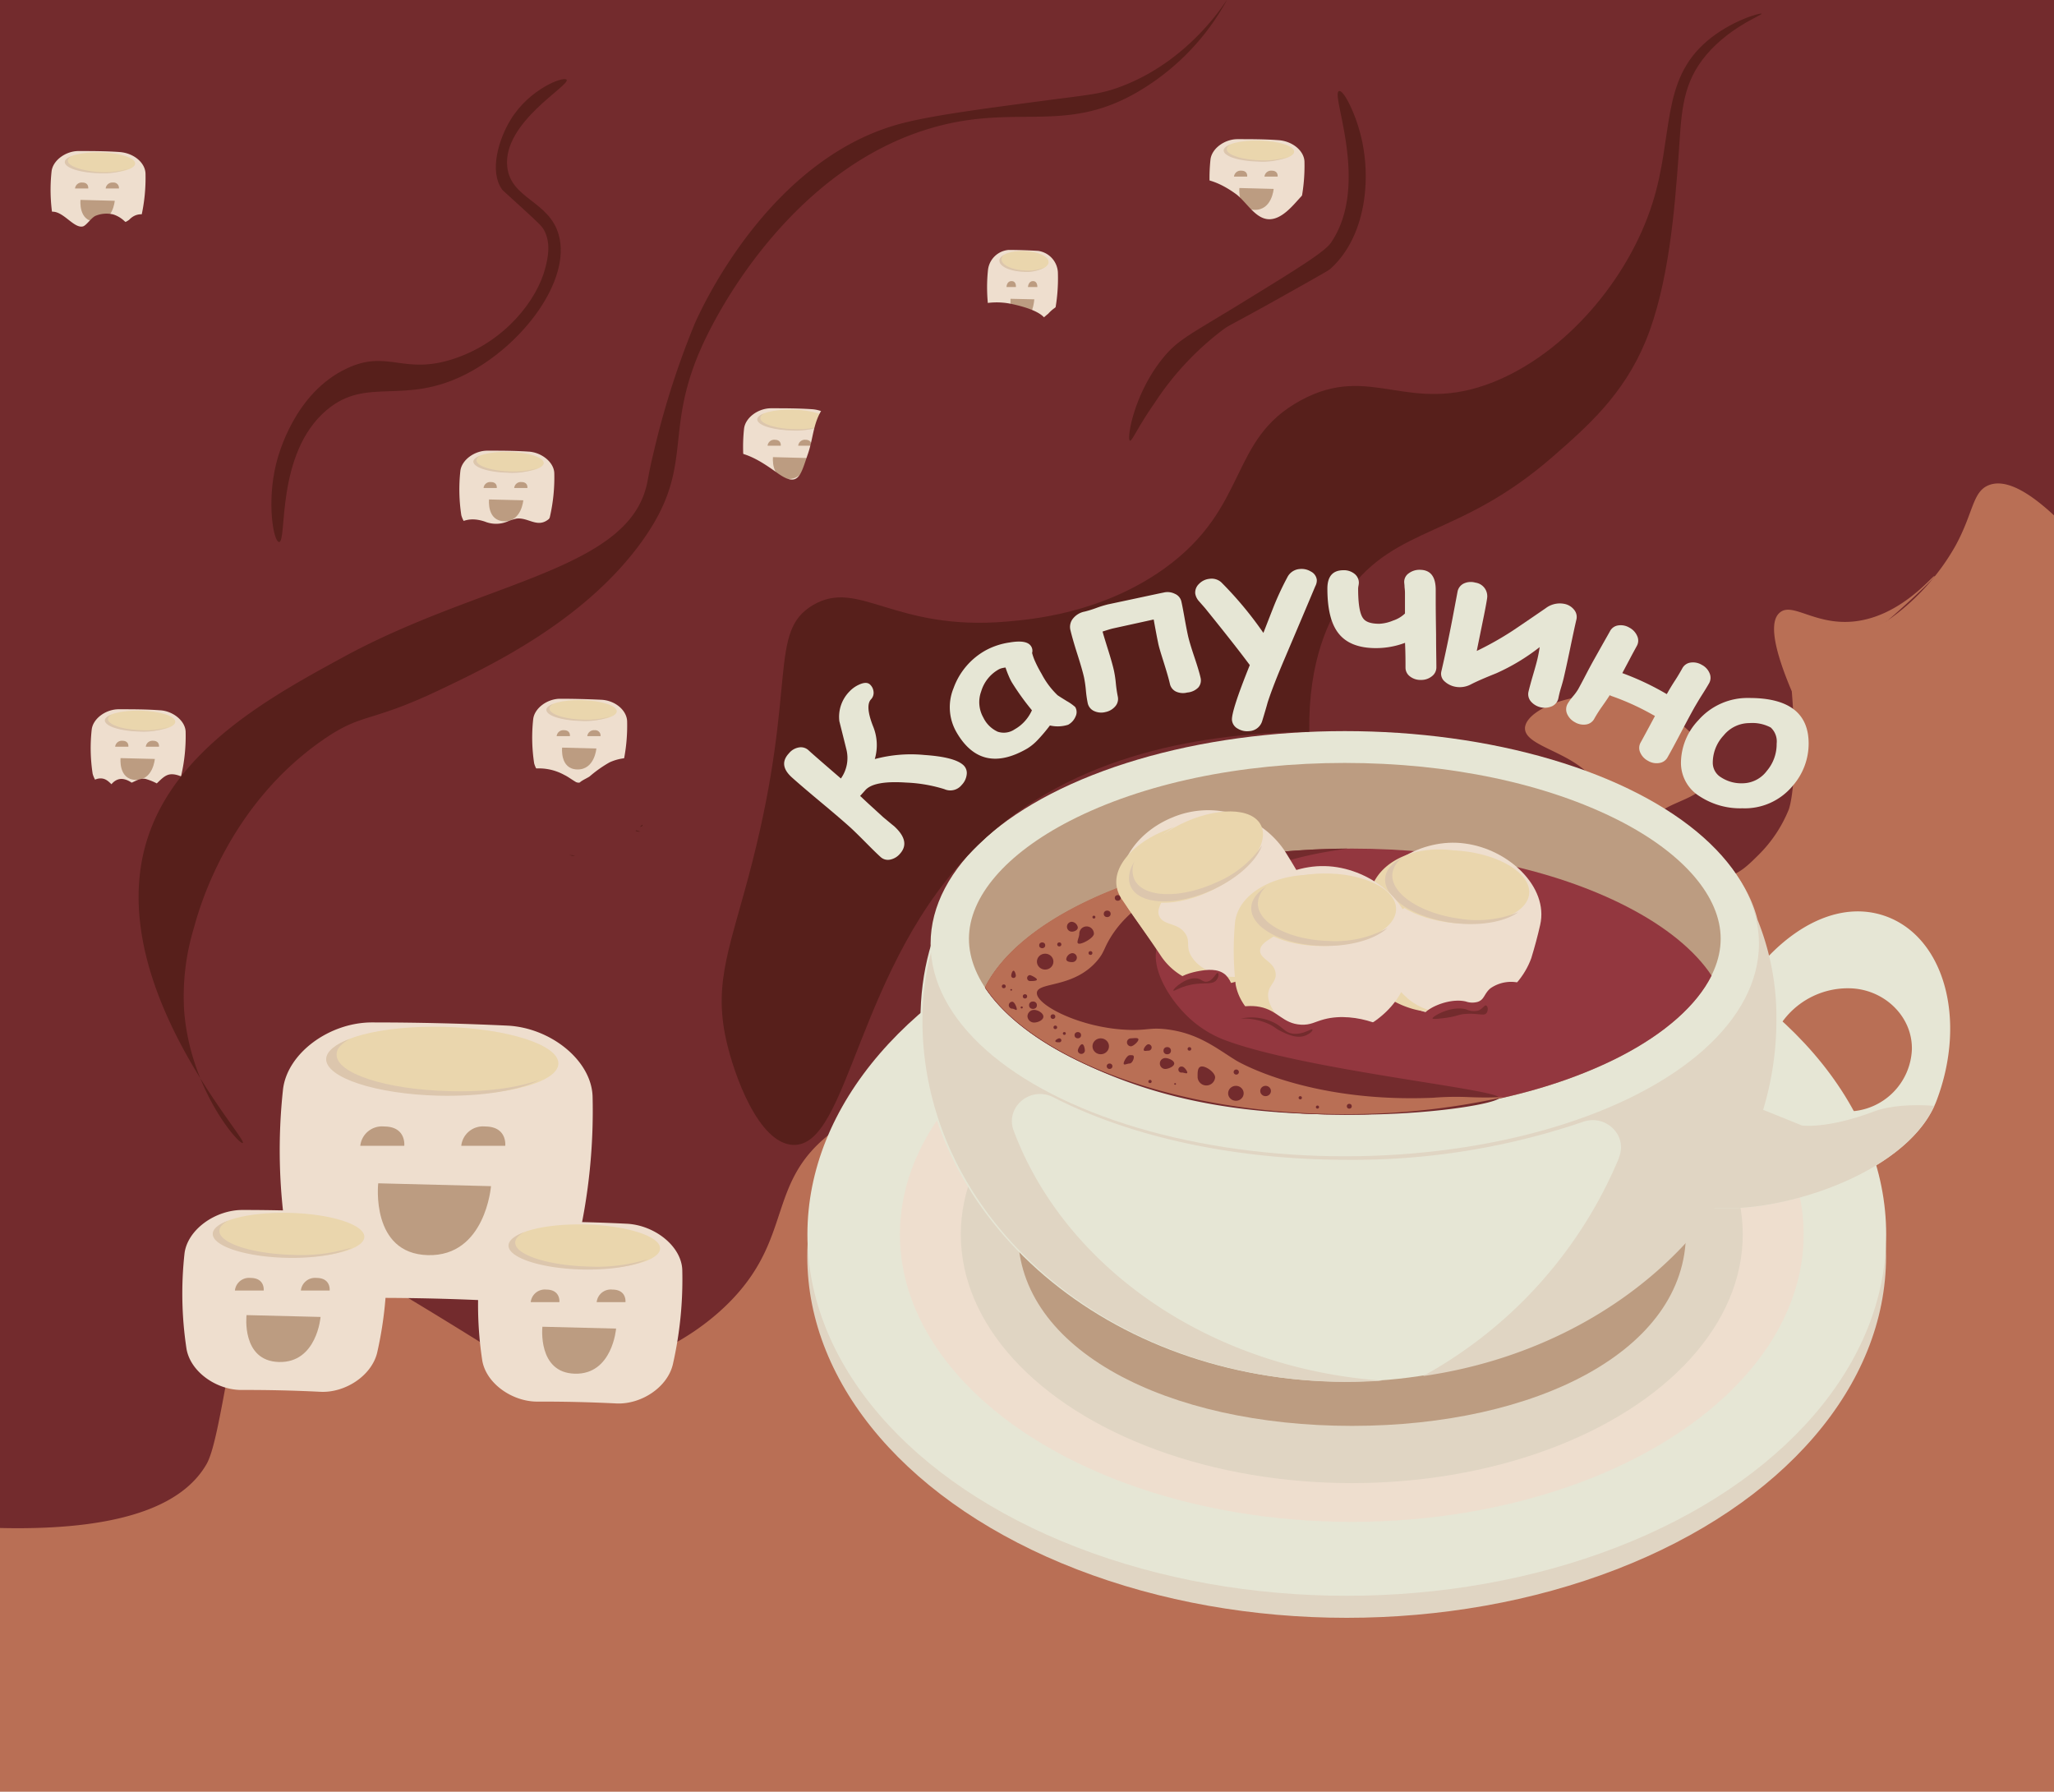 <svg id="Слой_1" data-name="Слой 1" xmlns="http://www.w3.org/2000/svg" viewBox="0 0 346 301.8"><defs><style>.cls-1{fill:#b96f55;}.cls-2{fill:#732b2d;}.cls-3{fill:#e0d5c3;}.cls-4{fill:#e6e6d5;}.cls-5{fill:#eedece;}.cls-6{fill:#bc9c81;}.cls-7{fill:#93373f;}.cls-8{fill:#ead6ad;}.cls-9{fill:#dcc6ad;}.cls-10{fill:#571f1b;}</style></defs><rect class="cls-1" width="346" height="301.8"/><path class="cls-2" d="M0,257.38c23.06.54,31.5-5.1,34.77-10.72,1.21-2.09,2.19-7.38,4.08-17.87,2.86-15.82,2.72-19.38,5.62-20.94s6.52.2,19.91,8.17c21.66,12.9,21.85,14,26.05,14.81,11.81,2.22,25.34-3.83,33.19-12.26,10-10.75,5.58-19.78,16.85-28.08,1.79-1.32,10.8-8,19.91-5.62,5.94,1.52,6.93,5.57,12.77,6.13,6.49.63,14.17-3.5,14.81-8.17.76-5.6-9.2-7.76-9.19-14.3s10-13.86,19.4-14.81c8.13-.81,12.94,3.4,15.83.51,2.58-2.58-.45-6.76,2.55-14.29,1-2.55,2-5.12,4.6-6.64,2.4-1.43,3.73-.5,12.76,0,6.38.35,8,0,10.22,1.53,1.93,1.33,2.21,2.65,4.08,5.62,2.48,3.91,6.25,9.87,10.22,10.21,5.53.48,13.27-9.8,11.23-16.85s-13-7.57-12.77-11.24c.27-3.44,10.32-7.22,18.9-4.59,6.74,2.06,13.28,8.3,12.25,12.77s-9.19,4.14-9.7,8.17,7.12,10.11,12.77,8.68c2-.51,3.36-1.86,5.1-3.58a22.74,22.74,0,0,0,5.11-7.66s1.75-4.43.51-19.91h0c-3.9-9.2-3.3-12.22-2-13.28,2.1-1.77,5.84,2.1,12.25,1.53,8.1-.72,13.56-7.92,13.79-7.66s-8.07,7.78-8.17,7.66A38.27,38.27,0,0,0,329.4,91.94c3.06-5.6,2.84-9.12,5.62-10.22,3.27-1.28,7.65,2,11,5.11V0H0Z"/><ellipse class="cls-3" cx="226.85" cy="211.64" rx="90.86" ry="60.87"/><ellipse class="cls-4" cx="226.87" cy="207.93" rx="90.86" ry="60.87"/><ellipse class="cls-5" cx="227.71" cy="207.93" rx="76.12" ry="48.42"/><ellipse class="cls-3" cx="227.71" cy="207.93" rx="65.86" ry="41.89"/><path class="cls-4" d="M317.56,154.3c-10-3.5-21.32,5.12-27.45,18.44s-15.65,26.41-5.68,29.91a15.94,15.94,0,0,0,3.87.78c11.45,1.06,32.29-5.52,37.55-17.16.13-.28.25-.56.36-.85C331.4,171.74,327.52,157.8,317.56,154.3Zm-26.28,34.07-1.61.09L299.9,172.6a13.61,13.61,0,0,1,11.45-6.13h0c5.88,0,10.83,4.64,10.71,10.3a10.89,10.89,0,0,1-10.45,10.44l-12.22.7Z"/><path class="cls-6" d="M284,207.69c0,19.76-25.19,32.49-56.26,32.49s-56.26-12.73-56.26-32.49,25.19-35.79,56.26-35.79S284,187.92,284,207.69Z"/><path class="cls-4" d="M298,171.9c0,33.6-32,60.83-71.48,60.83s-71.47-27.23-71.47-60.83,32.84-47.58,72.32-47.58S298,138.3,298,171.9Z"/><path class="cls-3" d="M296.05,154.9c-1.58-6.35-6.42-12.17-13.61-17a59,59,0,0,0-14.39-7.58l.27.42c-11.59-4.4-25.94-7-41.47-7-38.53,0-69.77,16-69.77,35.81a44.28,44.28,0,0,0-1.69,12.39c0,33.6,32,60.83,71.48,60.83q3,0,6-.21c-29.25-2.07-53.5-19.12-62.12-42.11-1.48-4,2.86-7.6,6.72-5.61,12.63,6.5,30.1,10.52,49.39,10.52a119.93,119.93,0,0,0,39.79-6.39c3.85-1.37,7.6,2.31,6.06,6l0,.1a74.75,74.75,0,0,1-33,36.72c33.78-4.84,59.53-29.85,59.53-60A43.84,43.84,0,0,0,296.05,154.9Z"/><ellipse class="cls-4" cx="226.53" cy="158.96" rx="69.77" ry="35.81"/><path class="cls-6" d="M226.53,187.76c-17.6,0-34.05-3.47-46.31-9.76-10.83-5.56-17-12.8-17-19.87s6.21-14.3,17-19.86c12.26-6.3,28.71-9.76,46.31-9.76s34,3.46,46.32,9.76c10.82,5.56,17,12.8,17,19.86s-6.21,14.31-17,19.87C260.58,184.29,244.13,187.76,226.53,187.76Z"/><path class="cls-7" d="M227.71,142.94c-17.6,0-34.05,3.46-46.31,9.76-7.66,3.93-13,8.7-15.48,13.66,2.81,4.23,7.69,8.25,14.3,11.64,12.26,6.29,28.71,9.76,46.31,9.76s34-3.47,46.32-9.76c7.65-3.93,13-8.71,15.47-13.67-2.8-4.22-7.69-8.24-14.3-11.63C261.76,146.4,245.31,142.94,227.71,142.94Z"/><path class="cls-3" d="M325.85,186.27c-5.26,11.64-26.1,18.22-37.55,17.16l3-15.06.69-3.46,7.42,3,4.13,1.67s4.2.63,12.08-2.34C318.33,186.21,322.1,186,325.85,186.27Z"/><path class="cls-2" d="M252.52,184.91c-.06-1.45-32.75-4.64-46.32-9.76a18.54,18.54,0,0,1-4.92-2.85c-4.36-3.53-8.07-10-6-13.66,1-1.77,2.44-1.3,6.92-4.42a40.29,40.29,0,0,0,5.19-4.37c2.7-2.49,8-5.36,19.62-6.91-17.33.09-33.5,3.55-45.6,9.76-7.66,3.93-13,8.7-15.48,13.66,2.81,4.23,7.69,8.25,14.3,11.64,16.21,8.32,31.51,9.63,46.31,9.76C241.54,187.89,252.56,185.75,252.52,184.91Z"/><path class="cls-1" d="M246.86,184.78a48,48,0,0,0-5.46.13c-21.33.9-33.16-6.27-33.16-6.27-3.26-2-6.38-4.64-11.81-5.27-2.65-.3-3.17.19-6.12.11-8.14-.21-15.95-4.23-15.64-6.32.26-1.78,6.23-.71,10.17-5.36,1.22-1.44,1.06-2,2.3-4,2.46-3.92,5.82-6,9.13-8a47.64,47.64,0,0,1,15.82-6c-11.58,1.42-22.15,4.43-30.69,8.81-7.66,3.93-13,8.7-15.48,13.66,2.81,4.23,7.69,8.25,14.3,11.64,12.26,6.29,28.71,9.76,46.31,9.76a121.83,121.83,0,0,0,26.7-2.86h-.71C250.62,184.91,248.73,184.86,246.86,184.78Z"/><path class="cls-2" d="M197.8,179.14c0,.51-1,.92-1.5.92a.92.92,0,1,1,0-1.84C196.83,178.22,197.8,178.63,197.8,179.14Z"/><ellipse class="cls-2" cx="213.19" cy="183.77" rx="0.9" ry="0.87"/><path class="cls-2" d="M204.69,181.48a1.48,1.48,0,0,1-2.95,0c0-.79-.07-1.84.74-1.84S204.69,180.69,204.69,181.48Z"/><ellipse class="cls-2" cx="200.36" cy="176.68" rx="0.31" ry="0.3"/><path class="cls-2" d="M194,176.44a.55.55,0,0,1-.56.54c-.31,0-.78.15-.78-.15s.47-.93.78-.93A.55.55,0,0,1,194,176.44Z"/><path class="cls-2" d="M191,178.05c0,.39-.32,1.09-.72,1.09s-1,.38-1,0,.62-1.4,1-1.4S191,177.67,191,178.05Z"/><ellipse class="cls-2" cx="193.72" cy="182.17" rx="0.28" ry="0.27"/><ellipse class="cls-2" cx="197.95" cy="182.58" rx="0.15" ry="0.14"/><path class="cls-2" d="M200,180.66c0,.29-.59,0-.89,0a.51.51,0,1,1,0-1C199.45,179.64,200,180.38,200,180.66Z"/><ellipse class="cls-2" cx="196.62" cy="176.98" rx="0.63" ry="0.61"/><ellipse class="cls-2" cx="208.25" cy="180.58" rx="0.44" ry="0.43"/><ellipse class="cls-2" cx="208.19" cy="184.16" rx="1.31" ry="1.26"/><ellipse class="cls-2" cx="185.42" cy="176.24" rx="1.39" ry="1.34"/><path class="cls-2" d="M191.77,175.09c0,.37-.87,1.15-1.26,1.15a.67.67,0,1,1,0-1.34C190.9,174.9,191.77,174.72,191.77,175.09Z"/><ellipse class="cls-2" cx="186.91" cy="179.6" rx="0.48" ry="0.46"/><ellipse class="cls-2" cx="181.56" cy="174.37" rx="0.55" ry="0.53"/><path class="cls-2" d="M182.75,177a.6.6,0,0,1-1.19,0c0-.31.4-1.11.73-1.11S182.75,176.7,182.75,177Z"/><ellipse class="cls-2" cx="177.77" cy="173.05" rx="0.31" ry="0.3"/><path class="cls-2" d="M173.08,171.19a1.11,1.11,0,0,1,1.13-1.08c.61,0,1.55.53,1.55,1.13s-.94,1-1.55,1A1.11,1.11,0,0,1,173.08,171.19Z"/><path class="cls-2" d="M178.79,175.24a.34.34,0,0,1-.35.33c-.2,0-.67,0-.67-.2s.47-.47.67-.47A.35.35,0,0,1,178.79,175.24Z"/><ellipse class="cls-2" cx="179.29" cy="174.08" rx="0.25" ry="0.24"/><ellipse class="cls-2" cx="177.37" cy="171.24" rx="0.4" ry="0.39"/><ellipse class="cls-2" cx="172.11" cy="169.7" rx="0.18" ry="0.17"/><ellipse class="cls-2" cx="174.01" cy="169.32" rx="0.66" ry="0.63"/><ellipse class="cls-2" cx="170.34" cy="166.73" rx="0.15" ry="0.14"/><path class="cls-2" d="M171.28,170c0,.32-.43-.1-.77-.1a.58.58,0,1,1,0-1.16C170.85,168.69,171.28,169.63,171.28,170Z"/><ellipse class="cls-2" cx="172.66" cy="167.83" rx="0.37" ry="0.36"/><path class="cls-2" d="M174.67,165c0,.27-.88.25-1.15.25a.48.48,0,1,1,0-1C173.79,164.32,174.67,164.76,174.67,165Z"/><path class="cls-2" d="M171.12,164.35a.39.39,0,0,1-.39.38.38.38,0,0,1-.39-.38c0-.21.17-.84.39-.84S171.12,164.14,171.12,164.35Z"/><ellipse class="cls-2" cx="169.09" cy="166.14" rx="0.33" ry="0.32"/><ellipse class="cls-2" cx="176.06" cy="161.98" rx="1.39" ry="1.34"/><path class="cls-2" d="M184.27,157.28c0,.66-1.78,1.68-2.46,1.68s0-1,0-1.68a1.23,1.23,0,0,1,2.46,0Z"/><path class="cls-2" d="M181.4,161.3a.77.77,0,0,1-.79.76c-.44,0-1-.09-1-.51a1.18,1.18,0,0,1,1-1A.77.77,0,0,1,181.4,161.3Z"/><ellipse class="cls-2" cx="178.44" cy="159.08" rx="0.35" ry="0.34"/><ellipse class="cls-2" cx="175.56" cy="159.23" rx="0.51" ry="0.49"/><ellipse class="cls-2" cx="184.27" cy="154.48" rx="0.25" ry="0.24"/><ellipse class="cls-2" cx="188.29" cy="151.25" rx="0.5" ry="0.48"/><ellipse class="cls-2" cx="186.51" cy="153.93" rx="0.58" ry="0.55"/><path class="cls-2" d="M181.56,156.22c0,.45-.57.71-1,.71a.83.83,0,1,1,0-1.66A1.13,1.13,0,0,1,181.56,156.22Z"/><ellipse class="cls-2" cx="183.69" cy="160.53" rx="0.33" ry="0.32"/><ellipse class="cls-2" cx="191.53" cy="150.59" rx="0.53" ry="0.51"/><ellipse class="cls-2" cx="194.17" cy="149.19" rx="0.17" ry="0.16"/><ellipse class="cls-2" cx="197.93" cy="147.66" rx="0.33" ry="0.32"/><ellipse class="cls-2" cx="200.81" cy="146.57" rx="0.14" ry="0.14"/><ellipse class="cls-2" cx="219.03" cy="184.91" rx="0.28" ry="0.27"/><ellipse class="cls-2" cx="221.93" cy="186.48" rx="0.27" ry="0.26"/><ellipse class="cls-2" cx="227.29" cy="186.34" rx="0.42" ry="0.41"/><path class="cls-5" d="M242.17,170.91h0c-6.4-.86-13.3-6.28-12.83-12.78q.27-2.87.83-5.75c1.47-6.56,9.33-11.3,16.57-10.3h0c7.36.94,14.16,7.31,12.71,13.69-.42,1.88-.93,3.75-1.5,5.62C255.67,167.69,248.5,171.72,242.17,170.91Z"/><ellipse class="cls-8" cx="245.47" cy="149.41" rx="6.11" ry="12.19" transform="translate(73.69 379.78) rotate(-84.62)"/><path class="cls-8" d="M242,170.44a10,10,0,0,1-4.84-2.23c-.33-.35-3.1-2.51-3-5.24.13-2,1.87-2.25,1.75-4.08s-2.23-2.38-1.85-3.84c.46-1.7,3.58-1.94,3.58-3.37,0-1-1.6-1.37-1.54-2.57,0-.27.34-.82,1.49-2,3.51-3.49,8.61-3.53,9.48-3.5l-1.73-.28c-6.3-1.07-12.79,1.32-14.41,6.49a56.9,56.9,0,0,0-1.82,10.66c-.1,5.12,5.46,9,10.36,9.8C240.32,170.35,241.17,170.39,242,170.44Z"/><path class="cls-9" d="M245.76,154.73c-6.68-.92-11.69-4.37-11.19-7.71a4,4,0,0,1,1.79-2.62c-1.69.81-2.79,1.95-3,3.32-.49,3.34,4.52,6.79,11.2,7.71,4.66.64,8.89-.13,11.2-1.78A18.47,18.47,0,0,1,245.76,154.73Z"/><path class="cls-5" d="M211.59,164h0c-6.37,2.54-13.16.27-17.53-5.37-1.19-1.67-2.39-3.34-3.56-5-4.22-5.62-.2-13,7-15.94h0a15.54,15.54,0,0,1,18.93,5.66c1.11,1.77,2.18,3.56,3.17,5.35C223.14,154.86,218.13,161.49,211.59,164Z"/><ellipse class="cls-8" cx="201.57" cy="144.37" rx="12.1" ry="6.16" transform="translate(-43.11 104.3) rotate(-26.31)"/><path class="cls-8" d="M211.5,163.9a10.64,10.64,0,0,1-5.64.46c-.5-.12-3.68-.84-5.16-3.26-1.08-1.76,0-2.67-1.26-4.15s-3.31-1.12-4.08-2.47c-.9-1.56,1.25-3,.22-4.17-.75-.85-2.22-.46-3.06-1.44-.18-.22-.34-.79-.23-2.2.44-4.33,4.89-7,5.46-7.37l-1.49.59c-5.74,2.28-10.33,7.23-7.21,11.69,2.08,3.09,4.37,6.21,6.45,9.35a11,11,0,0,0,13.44,4.13C209.77,164.67,210.63,164.28,211.5,163.9Z"/><path class="cls-9" d="M204.86,148.65c-6.09,2.79-12.25,2.58-13.75-.47a3.84,3.84,0,0,1,0-3.12c-.95,1.57-1.21,3.1-.59,4.35,1.5,3.05,7.66,3.25,13.76.46,4.24-1.94,7.34-4.84,8.31-7.44A17.67,17.67,0,0,1,204.86,148.65Z"/><path class="cls-5" d="M222.31,175h0c-6.34-.19-13.53-5.07-14.25-11.54q-.21-2.87-.13-5.76c.31-6.55,7.95-12,15.25-11.81h0c7.33.15,14.77,5.94,14.52,12.46-.1,1.92-.3,3.83-.58,5.73C235.86,170.49,228.64,175.1,222.31,175Z"/><ellipse class="cls-8" cx="222.97" cy="153.25" rx="12.2" ry="6.11" transform="translate(-2.06 3.04) rotate(-0.78)"/><path class="cls-8" d="M222.13,174.69a9.56,9.56,0,0,1-5-1.81c-.34-.32-3.23-2.26-3.51-5-.14-2,1.61-2.39,1.22-4.19s-2.71-2.19-2.57-3.67c.18-1.73,3.41-2.22,3.17-3.63-.17-1-1.92-1.23-2.06-2.43,0-.26.23-.83,1.26-2.06,3.21-3.79,8.36-4.31,9.18-4.35l-1.76-.14c-6.35-.49-13.24,2.57-14,7.78a51.31,51.31,0,0,0,.09,10.66c.93,5.08,6.52,8.57,11.38,8.93C220.38,174.74,221.25,174.71,222.13,174.69Z"/><path class="cls-9" d="M223.89,158.5c-6.74-.17-12.13-3.05-12-6.42a4,4,0,0,1,1.47-2.79c-1.58,1-2.54,2.23-2.58,3.62-.09,3.37,5.3,6.25,12,6.42,4.71.12,8.82-1.1,10.92-3A18.33,18.33,0,0,1,223.89,158.5Z"/><path class="cls-7" d="M235.07,174.78c.14-1.42-6.58-4.52-12-3.09-1.57.41-2.28,1-3.93.91-3.08-.18-3.87-2.41-6.93-3-2.89-.56-6.23.64-6.34,1.76-.16,1.57,6,3.51,9.77,4.35C224.75,177.69,234.92,176.47,235.07,174.78Z"/><path class="cls-7" d="M239.69,171.27c-.06-1.11,4.14-3.28,7.21-2.58a3.34,3.34,0,0,0,2.08.05c1.1-.41,1-1.34,2.08-2.26a6.08,6.08,0,0,1,4.54-1,4.14,4.14,0,0,1,2.9,1.21c1.07,1.38.41,3.77-.82,5.1-.58.62-1.88,1.66-7.22,1.58C246.8,173.27,239.76,172.68,239.69,171.27Z"/><path class="cls-7" d="M198.33,165.37c0-1,2.64-1.64,3.72-1.82s3.13-.52,4.44.7c1,1,1.6,2.81.88,3.65C205.82,169.71,198.26,167.08,198.33,165.37Z"/><path class="cls-2" d="M209,171.58a8.57,8.57,0,0,1,5.87.81c1.35.77,1.64,1.56,2.92,1.72,1.7.22,3.15-.92,3.28-.7s-.42.71-1.13,1c-1.36.58-2.89-.1-4-.63s-1.11-.75-2.07-1.23A10.25,10.25,0,0,0,209,171.58Z"/><path class="cls-2" d="M241.31,171.55c-.08-.3,3.16-2.26,5.72-1.51a3,3,0,0,0,2,.18c.75-.29,1-.95,1.31-.85s.41.91,0,1.34-1.43-.05-3.35.07c-1.42.08-1.55.45-3.68.7C242.44,171.59,241.35,171.71,241.31,171.55Z"/><path class="cls-2" d="M197.66,166.86c-.15-.28,2.38-2.54,4.22-2,.58.18.82.56,1.39.5,1.06-.11,1.6-1.58,1.85-1.47s.16.74-.22,1.21c-.59.72-1.68.45-3.31.62C199,166,197.78,167.06,197.66,166.86Z"/><path class="cls-5" d="M82.76,219.09q-10.12-.5-20.4-.47c-6.37,0-13.1-4.56-14.15-10.57a94.61,94.61,0,0,1-.53-24.6c.76-6.12,7.87-11.24,15-11.23q11.35,0,22.81.54c7.17.35,14.08,5.76,14.33,11.86a98.67,98.67,0,0,1-2.45,24.48C95.84,215.08,89,219.39,82.76,219.09Z"/><ellipse class="cls-8" cx="74.64" cy="178.67" rx="5.72" ry="19.42" transform="translate(-105.83 248.84) rotate(-88.57)"/><path class="cls-9" d="M75.58,183.79c-10.52-.26-19-3-18.88-6.2,0-1,.84-1.83,2.24-2.59-2.45.9-3.92,2.06-4,3.35-.09,3.16,8.36,5.94,18.88,6.21,7.34.18,13.74-.9,17-2.65C87.31,183.2,81.78,184,75.58,183.79Z"/><path class="cls-6" d="M60.69,193a3.67,3.67,0,0,1,4-3.25c3.79,0,3.41,3.25,3.41,3.25Z"/><path class="cls-6" d="M77.7,193a3.67,3.67,0,0,1,4-3.25c3.79,0,3.41,3.25,3.41,3.25Z"/><path class="cls-6" d="M82.71,199.8s-.93,11.87-10.63,11.62-8.37-12.1-8.37-12.1Z"/><path class="cls-5" d="M103.81,236.4q-6.61-.33-13.33-.31c-4.15,0-8.56-3-9.24-6.91a62.15,62.15,0,0,1-.35-16.07c.5-4,5.14-7.34,9.78-7.34,5,0,9.92.11,14.9.36,4.69.23,9.2,3.76,9.36,7.75a64.43,64.43,0,0,1-1.6,16C112.36,233.78,107.91,236.6,103.81,236.4Z"/><ellipse class="cls-8" cx="98.51" cy="209.99" rx="3.74" ry="12.69" transform="translate(-113.87 303.23) rotate(-88.57)"/><path class="cls-9" d="M99.12,213.34c-6.87-.18-12.39-2-12.33-4.05,0-.63.55-1.2,1.46-1.7-1.6.59-2.56,1.35-2.59,2.19-.06,2.07,5.47,3.88,12.34,4.06,4.79.12,9-.59,11.09-1.73A29.11,29.11,0,0,1,99.12,213.34Z"/><path class="cls-6" d="M89.4,219.34A2.39,2.39,0,0,1,92,217.22c2.47,0,2.23,2.12,2.23,2.12Z"/><path class="cls-6" d="M100.51,219.34a2.39,2.39,0,0,1,2.62-2.12c2.48,0,2.23,2.12,2.23,2.12Z"/><path class="cls-6" d="M103.78,223.79s-.61,7.76-6.94,7.6-5.47-7.91-5.47-7.91Z"/><path class="cls-5" d="M54,234.44q-6.63-.33-13.33-.31c-4.16,0-8.56-3-9.25-6.91a61.73,61.73,0,0,1-.34-16.07c.49-4,5.14-7.34,9.77-7.34q7.42,0,14.91.36c4.68.22,9.19,3.76,9.36,7.74a64.46,64.46,0,0,1-1.6,16C62.53,231.81,58.08,234.63,54,234.44Z"/><ellipse class="cls-8" cx="48.68" cy="208.03" rx="3.74" ry="12.69" transform="translate(-160.49 251.51) rotate(-88.57)"/><path class="cls-9" d="M49.3,211.37c-6.88-.17-12.4-2-12.34-4.05,0-.62.55-1.2,1.47-1.69-1.61.58-2.57,1.34-2.59,2.19-.06,2.06,5.46,3.88,12.33,4.05,4.8.12,9-.59,11.09-1.73A29.05,29.05,0,0,1,49.3,211.37Z"/><path class="cls-6" d="M39.57,217.38a2.39,2.39,0,0,1,2.62-2.12c2.48,0,2.23,2.12,2.23,2.12Z"/><path class="cls-6" d="M50.68,217.38a2.4,2.4,0,0,1,2.63-2.12c2.47,0,2.22,2.12,2.22,2.12Z"/><path class="cls-6" d="M54,221.83s-.62,7.75-7,7.59-5.47-7.9-5.47-7.9Z"/><path class="cls-2" d="M172,59.51c4-1.89,5.3-2.87,7.44-3.6,3.55-1.22,6.9-.88,7-.57s-1.34.2-2.8,1.28c-1.92,1.42-1.76,3.09-3.07,3.39-1.15.27-1.5-1-3.22-1.14s-3.42,1-4.55,1.9c-2.35,1.8-2.76,3.52-3.8,3.35a2,2,0,0,1-1.33-2.26c.18-.52.72-.59,3.08-1.71Z"/><path class="cls-10" d="M130,84.24c4-1.89,5.3-2.87,7.44-3.61,3.56-1.21,6.9-.88,6.95-.57s-1.34.2-2.8,1.28c-1.92,1.43-1.76,3.09-3.07,3.39-1.15.27-1.5-1-3.22-1.13s-3.42,1-4.55,1.9C128.4,87.3,128,89,127,88.85a2,2,0,0,1-1.33-2.26c.18-.52.72-.6,3.08-1.72C129.13,84.67,129.56,84.44,130,84.24Z"/><path class="cls-10" d="M99.39,139.55c4-1.89,5.3-2.87,7.45-3.6,3.55-1.22,6.89-.88,6.94-.57s-1.34.2-2.79,1.28c-1.92,1.42-1.77,3.09-3.08,3.39-1.14.26-1.5-1-3.21-1.14s-3.43,1-4.56,1.9c-2.35,1.8-2.76,3.51-3.8,3.35A2,2,0,0,1,95,141.9c.18-.52.73-.6,3.08-1.71Z"/><path class="cls-5" d="M100.47,131.94c-2-.1-4.12-.15-6.19-.14a4.4,4.4,0,0,1-4.3-3.22,28.65,28.65,0,0,1-.16-7.46c.23-1.86,2.39-3.42,4.54-3.42s4.61.06,6.93.17,4.27,1.75,4.35,3.6a29.59,29.59,0,0,1-.75,7.43A4.44,4.44,0,0,1,100.47,131.94Z"/><ellipse class="cls-8" cx="98.01" cy="119.66" rx="1.74" ry="5.9" transform="translate(-24.07 214.66) rotate(-88.57)"/><path class="cls-9" d="M98.29,121.22c-3.19-.08-5.76-.92-5.73-1.88,0-.29.25-.56.68-.79-.75.27-1.19.62-1.2,1,0,1,2.53,1.8,5.73,1.88a11.52,11.52,0,0,0,5.15-.8A13.45,13.45,0,0,1,98.29,121.22Z"/><path class="cls-6" d="M93.77,124A1.12,1.12,0,0,1,95,123c1.15,0,1,1,1,1Z"/><path class="cls-6" d="M98.93,124a1.13,1.13,0,0,1,1.23-1,.9.9,0,0,1,1,1Z"/><path class="cls-6" d="M100.46,126.08s-.29,3.6-3.23,3.53-2.54-3.68-2.54-3.68Z"/><path class="cls-5" d="M26.1,133.7q-3.08-.15-6.2-.14a4.39,4.39,0,0,1-4.29-3.21,28.29,28.29,0,0,1-.16-7.47c.23-1.86,2.39-3.41,4.54-3.41,2.3,0,4.61,0,6.93.17,2.17.1,4.27,1.74,4.35,3.59a29.66,29.66,0,0,1-.75,7.44A4.46,4.46,0,0,1,26.1,133.7Z"/><ellipse class="cls-8" cx="23.63" cy="121.43" rx="1.74" ry="5.9" transform="translate(-98.35 142.03) rotate(-88.57)"/><path class="cls-9" d="M23.92,123c-3.2-.08-5.76-.92-5.73-1.88,0-.29.25-.56.68-.79-.75.28-1.2.63-1.21,1,0,1,2.54,1.8,5.74,1.89a11.67,11.67,0,0,0,5.15-.81A13.45,13.45,0,0,1,23.92,123Z"/><path class="cls-6" d="M19.4,125.78a1.12,1.12,0,0,1,1.22-1c1.15,0,1,1,1,1Z"/><path class="cls-6" d="M24.56,125.78a1.12,1.12,0,0,1,1.22-1c1.15,0,1,1,1,1Z"/><path class="cls-6" d="M26.08,127.84s-.28,3.61-3.22,3.53-2.55-3.67-2.55-3.67Z"/><path class="cls-5" d="M214.57,37.68q-3.07-.15-6.2-.14a4.41,4.41,0,0,1-4.3-3.22,29.16,29.16,0,0,1-.16-7.47c.23-1.85,2.39-3.41,4.55-3.41s4.61,0,6.92.17,4.28,1.75,4.36,3.6a30.06,30.06,0,0,1-.75,7.43A4.45,4.45,0,0,1,214.57,37.68Z"/><ellipse class="cls-8" cx="212.1" cy="25.4" rx="1.74" ry="5.9" transform="translate(181.42 236.81) rotate(-88.57)"/><path class="cls-9" d="M212.39,27c-3.2-.08-5.76-.92-5.74-1.88,0-.29.26-.56.68-.79-.74.27-1.19.62-1.2,1,0,1,2.54,1.8,5.73,1.88a11.57,11.57,0,0,0,5.16-.8A13.45,13.45,0,0,1,212.39,27Z"/><path class="cls-6" d="M207.87,29.75a1.12,1.12,0,0,1,1.22-1c1.15,0,1,1,1,1Z"/><path class="cls-6" d="M213,29.75a1.12,1.12,0,0,1,1.22-1c1.15,0,1,1,1,1Z"/><path class="cls-6" d="M214.55,31.82s-.28,3.6-3.23,3.53-2.54-3.68-2.54-3.68Z"/><path class="cls-5" d="M19.34,39.67c-2.05-.1-4.12-.14-6.19-.14a4.39,4.39,0,0,1-4.3-3.21,28.72,28.72,0,0,1-.16-7.47c.23-1.86,2.39-3.41,4.54-3.41s4.61,0,6.93.17,4.27,1.74,4.35,3.6a29.59,29.59,0,0,1-.75,7.43A4.44,4.44,0,0,1,19.34,39.67Z"/><ellipse class="cls-8" cx="16.88" cy="27.4" rx="1.74" ry="5.9" transform="translate(-10.94 43.59) rotate(-88.57)"/><path class="cls-9" d="M17.16,29C14,28.87,11.4,28,11.43,27.07c0-.29.25-.56.68-.79-.75.28-1.19.63-1.2,1,0,1,2.53,1.81,5.73,1.89a11.64,11.64,0,0,0,5.15-.81A13.66,13.66,0,0,1,17.16,29Z"/><path class="cls-6" d="M12.64,31.75a1.12,1.12,0,0,1,1.22-1c1.15,0,1,1,1,1Z"/><path class="cls-6" d="M17.8,31.75a1.13,1.13,0,0,1,1.23-1,.9.9,0,0,1,1,1Z"/><path class="cls-6" d="M19.33,33.82s-.29,3.6-3.23,3.52-2.54-3.67-2.54-3.67Z"/><path class="cls-5" d="M174.24,56.33c-1.44-.08-2.88-.13-4.34-.14a3.9,3.9,0,0,1-3.25-3.26,27.87,27.87,0,0,1-.22-7.47,3.82,3.82,0,0,1,3.45-3.36c1.66,0,3.34.06,5,.16a3.87,3.87,0,0,1,3.32,3.55,29.59,29.59,0,0,1-.67,7.44C177.12,55.06,175.55,56.41,174.24,56.33Z"/><ellipse class="cls-8" cx="172.51" cy="44.01" rx="1.74" ry="4.12" transform="translate(121.71 214.64) rotate(-87.73)"/><path class="cls-9" d="M172.71,45.56c-2.23-.08-4-.92-4-1.88a1.07,1.07,0,0,1,.48-.79c-.52.27-.83.63-.84,1,0,1,1.77,1.8,4,1.88A6,6,0,0,0,176,45,6.8,6.8,0,0,1,172.71,45.56Z"/><path class="cls-6" d="M169.55,48.35s0-1,.85-1,.73,1,.73,1Z"/><path class="cls-6" d="M173.16,48.35s.05-1,.85-1,.73,1,.73,1Z"/><path class="cls-6" d="M174.23,50.42S174,54,172,54s-1.78-3.67-1.78-3.67Z"/><path class="cls-5" d="M88.16,90.13Q85.09,90,82,90a4.4,4.4,0,0,1-4.29-3.21,28.72,28.72,0,0,1-.16-7.47c.23-1.86,2.39-3.41,4.54-3.41,2.3,0,4.61,0,6.93.16,2.17.11,4.27,1.75,4.35,3.6a29.66,29.66,0,0,1-.75,7.44A4.46,4.46,0,0,1,88.16,90.13Z"/><ellipse class="cls-8" cx="85.7" cy="77.86" rx="1.74" ry="5.9" transform="translate(5.72 161.58) rotate(-88.57)"/><path class="cls-9" d="M86,79.41c-3.19-.08-5.76-.92-5.73-1.88,0-.29.25-.56.68-.79-.75.28-1.19.63-1.21,1,0,1,2.54,1.8,5.74,1.88a11.52,11.52,0,0,0,5.15-.8A13.45,13.45,0,0,1,86,79.41Z"/><path class="cls-6" d="M81.46,82.2a1.11,1.11,0,0,1,1.22-1c1.15,0,1,1,1,1Z"/><path class="cls-6" d="M86.62,82.2a1.11,1.11,0,0,1,1.22-1c1.15,0,1,1,1,1Z"/><path class="cls-6" d="M88.15,84.27s-.29,3.61-3.23,3.53-2.54-3.67-2.54-3.67Z"/><path class="cls-5" d="M136,83q-3.08-.15-6.2-.14a4.39,4.39,0,0,1-4.29-3.21,28.72,28.72,0,0,1-.17-7.47c.24-1.86,2.39-3.41,4.55-3.41s4.61,0,6.92.16,4.28,1.75,4.36,3.6a30.14,30.14,0,0,1-.75,7.44A4.46,4.46,0,0,1,136,83Z"/><ellipse class="cls-8" cx="133.53" cy="70.74" rx="1.74" ry="5.9" transform="translate(59.49 202.46) rotate(-88.57)"/><path class="cls-9" d="M133.82,72.29c-3.2-.08-5.76-.92-5.74-1.88,0-.29.26-.56.68-.79-.74.27-1.19.63-1.2,1,0,1,2.54,1.8,5.73,1.88a11.57,11.57,0,0,0,5.16-.8A13.45,13.45,0,0,1,133.82,72.29Z"/><path class="cls-6" d="M129.3,75.08a1.11,1.11,0,0,1,1.22-1c1.15,0,1,1,1,1Z"/><path class="cls-6" d="M134.46,75.08a1.11,1.11,0,0,1,1.22-1c1.15,0,1,1,1,1Z"/><path class="cls-6" d="M136,77.15s-.28,3.61-3.23,3.53S130.21,77,130.21,77Z"/><path class="cls-2" d="M92.36,141.45c-.44,1-4-1-.57.91a18.44,18.44,0,0,0,2.31,1.26,10.69,10.69,0,0,0,7-.25,16.78,16.78,0,0,0,5.35-2.91,19.72,19.72,0,0,0,1.73-1.55c.6.72-3.73.22-.19,1.19,7.46,2.05,10.64-9.53,3.19-11.57-2.94-.8-5.64-1.42-8.51-.11a20.87,20.87,0,0,0-3.35,2.37c-.65.45-2.84,1.29-1,1.45-1-.09-2.31-1.27-3.27-1.71a8.84,8.84,0,0,0-5.59-1A9.93,9.93,0,0,0,82,135.39c-3.17,7,7.17,13.09,10.36,6.06Z"/><path class="cls-2" d="M139.57,67.58c-2.67,2.79-2.39,5.75-3.48,8.89-1.22,3.52-1.55,5.78-5.13,3.21-3.33-2.39-6.18-4.18-10.49-3.54a12.07,12.07,0,0,0-8.62,6c-4.1,6.56,6.27,12.59,10.37,6.05.29-.47,2.38,1.79,3.08,2.24a23.13,23.13,0,0,0,5,2.39c3.62,1.21,7.43,1.22,10.61-1.14,2.85-2.12,4-5,5.31-8.06a29.72,29.72,0,0,0,2-4.63,26.48,26.48,0,0,0,.32-2.79q.22-2.35-.42-.12c5.34-5.57-3.13-14.07-8.49-8.49Z"/><path class="cls-2" d="M166.39,64.31a16.31,16.31,0,0,0,3.51-2.73l-2.65,1.55c1.12-.46,2,.34,3,1a10.44,10.44,0,0,0,5.5,1.93c3.42,0,7.05-2.15,9.25-4.66,5.08-5.78-3.38-14.3-8.49-8.48.25-.28-1.45,1.26-1.4,1.14-1,.51-.5.51,1.58,0l-.77-.54c-1.06-1.26-4-2-5.56-2.33a12,12,0,0,0-5.8.22c-1.62.5-3.17,2.12-4.19,2.59-3,1.35-3.68,5.61-2.16,8.21,1.77,3,5.26,3.51,8.21,2.15Z"/><path class="cls-2" d="M200.28,43a24,24,0,0,1,3.33-2.07l-4.62.6c2.91.61,4.32,3.55,6.71,5.13a14,14,0,0,0,7.52,2.25c5.69.05,10.52-3,14.25-7.1,5.19-5.7-3.27-14.21-8.49-8.49-1.24,1.36-3,3.54-5.07,3.61C211.5,37,210,34,208.18,32.67c-5-3.62-9.1-3.36-14-.07-6.36,4.31-.37,14.71,6.05,10.36Z"/><path class="cls-2" d="M8.61,42.87c.14-.14.94-1.26,1.19-1.32l-2.32-.3c2.3,1.31,3.13,3.24,6.13,3.16s3.83-1.65,5.85-3.22l-2.12.88c.26,0,1.53,1.06,1.91,1.22a4.11,4.11,0,0,0,2.3.25A7.7,7.7,0,0,0,26,41.27c2.63-2.82-1.6-7.07-4.25-4.24a4.1,4.1,0,0,1-1.28.62c1.23.39,1.41.26.52-.38a4.84,4.84,0,0,0-1.92-1.15,4.86,4.86,0,0,0-2.92.21c-.76.3-1.6,1.67-2.19,1.81-1.48.35-3.16-2.39-5-2.48-2.37-.12-3.2,1.55-4.63,3-2.75,2.73,1.5,7,4.24,4.25Z"/><path class="cls-2" d="M76.93,92.1c1.43-1.31,2.43-1.7,4.28-1.1a5.79,5.79,0,0,0,3.2.55c.61-.1,1.11-.51,1.7-.63,3.35-.66,1.75.12,3.83.49a5,5,0,0,0,3.92-1.31c1.51-1.16,0-3.77-1.51-2.59-1.86,1.44-3.33-.36-5.3-.16a8.06,8.06,0,0,0-1.6.51,5,5,0,0,1-3.77,0c-3-1-4.66.13-6.87,2.16-1.42,1.31.7,3.43,2.12,2.12Z"/><path class="cls-2" d="M16.57,134.91c.65-1.12,1.12.46,2.24.7a2.16,2.16,0,0,0,2.23-.74,2,2,0,0,0-.36-3.25L21,134c-.8.85.64.93,1.17.89,1.39-.1,1.51-.61,3-.13.75.25,1.13.56,1.95.35,1.47-.38,1.54-1.87,3.17-1.17s3.29-1.82,1.52-2.59c-1-.43-2.28-1.16-3.41-.86-1,.27-1.79,1.42-2.62,2h1.52a9.66,9.66,0,0,0-2.83-1.3c-1.23-.14-1.91.68-3,.85l1.46.38c-1.15-1-2.65-1.88-4-.5a1.53,1.53,0,0,0,.31,2.36v0l-.39-1.46-.37.38,1.46-.38c-1.15-.24-1.55-1.66-2.93-1.7s-2.3,1.2-2.95,2.32a1.5,1.5,0,0,0,2.59,1.52Z"/><path class="cls-10" d="M32.72,156.11c1-3.75,5.94-20.44,21.45-31.32,6.92-4.86,7.82-2.85,19.74-8.51,8.6-4.08,24.38-11.58,34.05-24.85,10-13.75,2.67-18.9,11.91-36.43,1.93-3.65,14-26.56,36.77-33.36,14.91-4.45,23.05,1.4,36.08-6.81A40.18,40.18,0,0,0,206.68,0c-.08-.07-6,10.11-17.83,14.57-3.51,1.33-5.56,1.4-12.83,2.37-11.5,1.52-19.59,2.59-24.7,4-21.95,6.13-33.26,31.21-34.34,33.7a140.53,140.53,0,0,0-6.81,21.28c-1,4.12-1,5-1.36,6.29-3.81,14-27.85,15.9-50.9,28.43-12.09,6.58-28.44,15.47-33.19,31-7.34,24,17.2,50.32,16.17,50.89-.6.34-8.86-9-9.87-22.3A39.65,39.65,0,0,1,32.72,156.11Z"/><path class="cls-10" d="M169.57,104.7c4.28-.37,16-1.38,26.56-8.93,14.42-10.37,10.7-21.69,23-28.34,11.85-6.43,18,2.68,32.42-3.07,12.17-4.85,22.76-17.31,26.81-30.13,3.59-11.35,1.31-20.59,9.19-27.31,4-3.42,9.06-4.84,9.19-4.6s-6,2.45-10,7.79c-3.57,4.78-3.51,9.62-4,16.4-.63,8.45-1.59,21.42-5.55,31-3.73,9-9.77,14.31-15.64,19.43-15.76,13.74-26.28,11.46-34.55,22.81-3.16,4.33-6.62,11.52-6.45,23.51-17.15.17-39.69,3.44-55.83,19.11-20.49,19.91-21.57,51-31.17,50.48-5.76-.29-9.9-11.7-11.23-17.7-2.23-10,.9-16.11,4.42-30,7.57-29.72,2.6-38.73,10.21-43.23C144.66,97.39,150.56,106.34,169.57,104.7Z"/><path class="cls-10" d="M190.34,74.23c-.57-.24.6-7.72,5.45-13.78,2.64-3.31,4.68-4.06,14.12-9.88,8.83-5.43,13.24-8.15,14.3-9.7,6.67-9.77-.18-25.13,1.36-25.53.72-.18,2.32,3,3.24,6,2.48,7.89,1.46,18.49-4.77,24-.26.23-2.44,1.46-6.81,3.91-10.37,5.84-9.79,5.26-11.23,6.3a49,49,0,0,0-11.57,12.43C191.66,71.93,190.68,74.38,190.34,74.23Z"/><path class="cls-10" d="M47,91.3c1.43.1-.66-14.86,8-22.21,6.86-5.8,13-.65,23.62-6.13C88.2,58,96.21,47.16,94.13,39.6c-1.59-5.78-8.08-6.06-8.68-11.49-.83-7.48,10.67-13.75,10-14.68C94.92,12.8,89.14,15,86,20.19c-1.92,3.13-3.67,8.6-1.41,11.75.11.15.09.09,3.19,2.93s3.49,3.22,3.83,3.83c1.29,2.29.63,4.93.26,6.39-1.35,5.36-6.72,12.42-15.32,15.31s-11.17-1.62-18.13,1.66C49.62,66.2,46.9,76.55,46.51,78.15,44.9,84.72,46.08,91.23,47,91.3Z"/><path class="cls-4" d="M221.56,98.75q-1.62,3.87-5.15,12.17c-1.28,3-2.23,5.43-2.86,7.36-.19.7-.49,1.73-.91,3.1a2.39,2.39,0,0,1-2.2,1.77,3,3,0,0,1-1.91-.4,1.85,1.85,0,0,1-1-1.42q-.15-1.5,3-9.3-2.42-3.27-7.55-9.61l-1-1.14a2.54,2.54,0,0,1-.64-1.3,2,2,0,0,1,.63-1.62,2.81,2.81,0,0,1,1.76-.86,2.43,2.43,0,0,1,2,.59,61.79,61.79,0,0,1,7.09,8.52c1.05-2.69,1.68-4.31,1.91-4.87a49.25,49.25,0,0,1,2.12-4.49,2.53,2.53,0,0,1,2.06-1.4,3,3,0,0,1,1.91.42,1.81,1.81,0,0,1,1,1.41A2.1,2.1,0,0,1,221.56,98.75Z"/><path class="cls-4" d="M162,132.22a2.45,2.45,0,0,1-2.91.71,24.91,24.91,0,0,0-6.44-1.11c-3.58-.24-5.87.17-6.86,1.25l-.9,1c.4.36,1,.95,1.91,1.77l2,1.83.81.67c.41.34.73.61,1,.82q2.84,2.59,1,4.64a2.92,2.92,0,0,1-1.68,1,1.81,1.81,0,0,1-1.63-.48c-.57-.51-1.39-1.32-2.48-2.42s-1.92-1.91-2.48-2.43q-1.62-1.47-5-4.29t-5-4.28q-2.25-2.07-.45-4a2.75,2.75,0,0,1,1.7-1,1.87,1.87,0,0,1,1.62.49c.81.74,2.63,2.32,5.44,4.74a5.94,5.94,0,0,0,.93-4.88c-.39-1.58-.79-3.17-1.19-4.77a6.08,6.08,0,0,1,1.7-5,5.07,5.07,0,0,1,1.67-1.18c.81-.36,1.41-.36,1.79,0a1.86,1.86,0,0,1,.59,1.14,1.58,1.58,0,0,1-.42,1.36q-1,1.08.33,4.49a8.32,8.32,0,0,1,.31,5.57,23.48,23.48,0,0,1,8.35-.69c3.38.23,5.57.79,6.57,1.71a1.8,1.8,0,0,1,.56,1.6A3,3,0,0,1,162,132.22Z"/><path class="cls-4" d="M179.93,122.08a5.76,5.76,0,0,1-3.07.12,27.9,27.9,0,0,1-2.06,2.44,8.7,8.7,0,0,1-1.73,1.43q-3.87,2.25-6.86,1.57t-5.08-4.29a8.43,8.43,0,0,1-.5-7.44,11.88,11.88,0,0,1,5.44-6.38,12.08,12.08,0,0,1,4-1.31c2-.34,3.19-.11,3.65.69a1.39,1.39,0,0,1,.14,1.08,9,9,0,0,0,.56,1.54c.27.6.62,1.27,1.05,2a13.8,13.8,0,0,0,2.66,3.56c.08.07.6.4,1.57,1a8.12,8.12,0,0,1,1.42,1,1.67,1.67,0,0,1,.06,1.6A2.82,2.82,0,0,1,179.93,122.08Zm-9.48-7.14a9.09,9.09,0,0,1-.53-1.08c-.18-.41-.36-.89-.54-1.42a4.74,4.74,0,0,0-.69.13,2.28,2.28,0,0,0-.46.19,6.29,6.29,0,0,0-2.95,3.71,5.25,5.25,0,0,0,.37,4.41,5,5,0,0,0,2.41,2.37,3.24,3.24,0,0,0,2.86-.4,6.7,6.7,0,0,0,1.72-1.38,7,7,0,0,0,1.19-1.83A43,43,0,0,1,170.45,114.94Z"/><path class="cls-4" d="M200,116.65a2.85,2.85,0,0,1-1.93-.17,1.88,1.88,0,0,1-1-1.3c-.18-.8-.53-2-1-3.5s-.86-2.7-1-3.49c-.13-.58-.37-1.86-.73-3.84l-6.83,1.5c-.44.1-1,.28-1.78.53q.18.7,1,3.3c.42,1.35.73,2.45.92,3.3a18.93,18.93,0,0,1,.32,2.16,21.83,21.83,0,0,0,.32,2.17,1.88,1.88,0,0,1-.39,1.63,2.93,2.93,0,0,1-1.68,1,2.87,2.87,0,0,1-1.94-.18,1.9,1.9,0,0,1-1.05-1.31,19.06,19.06,0,0,1-.31-2.16,19.69,19.69,0,0,0-.31-2.17c-.2-.9-.59-2.25-1.15-4s-.94-3.12-1.15-4a2.23,2.23,0,0,1,.44-1.93,3.31,3.31,0,0,1,2-1.18,18.35,18.35,0,0,0,1.92-.6,18.37,18.37,0,0,1,1.94-.6l4.7-1c2.1-.45,3.67-.79,4.71-1a2.76,2.76,0,0,1,1.9.22,1.85,1.85,0,0,1,1.08,1.27c.15.64.33,1.61.56,2.9s.42,2.24.56,2.88c.18.81.54,2,1.06,3.55s.88,2.73,1.06,3.55a1.84,1.84,0,0,1-.38,1.62A2.93,2.93,0,0,1,200,116.65Z"/><path class="cls-4" d="M239.36,114.53a2.86,2.86,0,0,1-1.86-.6,1.84,1.84,0,0,1-.74-1.5c0-1,0-2.38-.08-4.15a13.87,13.87,0,0,1-4.89.89q-4.36,0-6.31-2.48c-1.26-1.59-1.88-4.1-1.88-7.54,0-2.06.9-3.1,2.71-3.1a2.82,2.82,0,0,1,1.85.6,1.89,1.89,0,0,1,.74,1.53,2.79,2.79,0,0,1-.06.48,3,3,0,0,0-.06.49q0,3.88.84,5c.43.62,1.34.92,2.73.92a6.8,6.8,0,0,0,2.32-.54,5.23,5.23,0,0,0,2-1.19q0-.43,0-1.8c0-.87,0-1.44,0-1.7a7.68,7.68,0,0,0-.07-.91c0-.4-.06-.7-.06-.89a1.75,1.75,0,0,1,.78-1.48,3,3,0,0,1,1.84-.58c1.8,0,2.69,1.13,2.69,3.39,0,.27,0,.63,0,1.07s0,.74,0,.91q0,1.73.06,5.52c0,2.52.05,4.36.05,5.52a1.86,1.86,0,0,1-.73,1.5A2.84,2.84,0,0,1,239.36,114.53Z"/><path class="cls-4" d="M262.5,117.67a1.92,1.92,0,0,1-1.06,1.29,3.08,3.08,0,0,1-3.58-.83,1.88,1.88,0,0,1-.38-1.63c.15-.63.4-1.57.77-2.83s.63-2.19.77-2.82.25-1.2.34-1.85a34.65,34.65,0,0,1-7.36,4.43q-2.79,1.11-4.19,1.83a4,4,0,0,1-2.75.4,3.67,3.67,0,0,1-1.69-.86,1.7,1.7,0,0,1-.57-1.71c.65-2.79,1.26-5.72,1.85-8.78l.88-4.67a1.92,1.92,0,0,1,1-1.33,2.8,2.8,0,0,1,2-.17,2.31,2.31,0,0,1,2,2.4c0,.18-.17,1.22-.55,3.11l-1.22,6a53.47,53.47,0,0,0,6-3.38c.5-.33,2.37-1.59,5.6-3.81a3.93,3.93,0,0,1,3.17-.74,2.77,2.77,0,0,1,1.64,1,1.88,1.88,0,0,1,.38,1.63c-.26,1.1-.61,2.74-1.07,4.95s-.82,3.84-1.08,4.94c-.09.38-.24.94-.47,1.69S262.58,117.29,262.5,117.67Z"/><path class="cls-4" d="M277.62,128.16a2.86,2.86,0,0,1-1.33-1.43,1.84,1.84,0,0,1,.09-1.68c.45-.82,1.26-2.3,2.4-4.45l-.53-.29a42.22,42.22,0,0,0-7.11-3.18c-.22.36-.65,1-1.29,1.9a22.74,22.74,0,0,0-1.27,2,1.87,1.87,0,0,1-1.38,1,2.86,2.86,0,0,1-1.91-.38,2.93,2.93,0,0,1-1.32-1.43,1.9,1.9,0,0,1,.11-1.69,9.12,9.12,0,0,1,.88-1.22,8.73,8.73,0,0,0,.89-1.22c.29-.53.72-1.33,1.28-2.41s1-1.89,1.29-2.41l1.38-2.46c.61-1.08,1.08-1.9,1.39-2.46a1.84,1.84,0,0,1,1.38-1,2.82,2.82,0,0,1,1.9.37,2.88,2.88,0,0,1,1.33,1.44,1.82,1.82,0,0,1-.09,1.67c-.33.61-.75,1.37-1.23,2.29l-1.2,2.26a45.64,45.64,0,0,1,7.49,3.54l.18-.31c.27-.48.67-1.16,1.22-2s.94-1.54,1.2-2a1.85,1.85,0,0,1,1.39-1,2.86,2.86,0,0,1,1.91.38,2.8,2.8,0,0,1,1.32,1.43,1.88,1.88,0,0,1-.09,1.67c-.27.47-.67,1.14-1.22,2s-.94,1.55-1.21,2q-.81,1.44-2.28,4.24t-2.29,4.24a1.86,1.86,0,0,1-1.38.95A2.77,2.77,0,0,1,277.62,128.16Z"/><path class="cls-4" d="M293.52,136.15a12.46,12.46,0,0,1-7.18-2,6.61,6.61,0,0,1-3.18-5.66,10.49,10.49,0,0,1,2.94-7.18,11,11,0,0,1,8.57-3.74q10,0,10,7.68a10.8,10.8,0,0,1-2.7,7.13A10.46,10.46,0,0,1,293.52,136.15Zm1.15-14.35a5.59,5.59,0,0,0-4.31,2.07,6.73,6.73,0,0,0-1.84,4.59,2.86,2.86,0,0,0,1.4,2.48,6.24,6.24,0,0,0,3.6,1,5.15,5.15,0,0,0,4.1-2.08,6.94,6.94,0,0,0,1.66-4.6,3.18,3.18,0,0,0-1-2.72A6.63,6.63,0,0,0,294.67,121.8Z"/></svg>